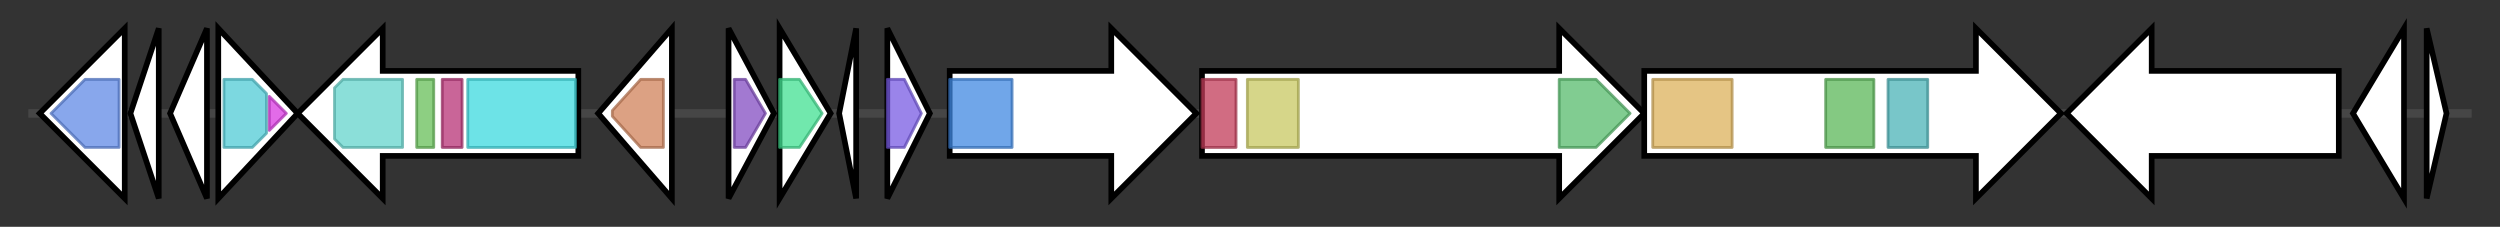 <svg version="1.1" baseProfile="full" xmlns="http://www.w3.org/2000/svg" width="881.867" height="80">
	<rect width="100%" height="100%" fill="#333333" stroke="none"/>
	<g>
		<line x1="10" y1="40.0" x2="871.867" y2="40.0" style="stroke:rgb(70,70,70); stroke-width:3 "/>
		<g>
			<title> (ctg44_1)</title>
			<polygon class=" (ctg44_1)" points="44,25 44,25 44,10 14,40 44,70 44,55 44,55" fill="rgb(255,255,255)" fill-opacity="1.0" stroke="rgb(0,0,0)" stroke-width="2"  />
			<g>
				<title>Glutaminase (PF04960)
"Glutaminase"</title>
				<polygon class="PF04960" points="18,40 30,28 42,28 42,52 30,52" stroke-linejoin="round" width="28" height="24" fill="rgb(96,137,229)" stroke="rgb(76,109,183)" stroke-width="1" opacity="0.75" />
			</g>
		</g>
		<g>
			<title> (ctg44_2)</title>
			<polygon class=" (ctg44_2)" points="46,40 56,10 56,70" fill="rgb(255,255,255)" fill-opacity="1.0" stroke="rgb(0,0,0)" stroke-width="2"  />
		</g>
		<g>
			<title> (ctg44_3)</title>
			<polygon class=" (ctg44_3)" points="60,40 73,10 73,70" fill="rgb(255,255,255)" fill-opacity="1.0" stroke="rgb(0,0,0)" stroke-width="2"  />
		</g>
		<g>
			<title> (ctg44_4)</title>
			<polygon class=" (ctg44_4)" points="77,10 105,40 77,70" fill="rgb(255,255,255)" fill-opacity="1.0" stroke="rgb(0,0,0)" stroke-width="2"  />
			<g>
				<title>AraC_binding (PF02311)
"AraC-like ligand binding domain"</title>
				<polygon class="PF02311" points="79,28 89,28 94,33 94,47 89,52 79,52" stroke-linejoin="round" width="15" height="24" fill="rgb(81,203,213)" stroke="rgb(64,162,170)" stroke-width="1" opacity="0.75" />
			</g>
			<g>
				<title>HTH_18 (PF12833)
"Helix-turn-helix domain"</title>
				<polygon class="PF12833" points="95,34 101,40 95,46" stroke-linejoin="round" width="7" height="24" fill="rgb(216,58,224)" stroke="rgb(172,46,179)" stroke-width="1" opacity="0.75" />
			</g>
		</g>
		<g>
			<title> (ctg44_5)</title>
			<polygon class=" (ctg44_5)" points="204,25 135,25 135,10 105,40 135,70 135,55 204,55" fill="rgb(255,255,255)" fill-opacity="1.0" stroke="rgb(0,0,0)" stroke-width="2"  />
			<g>
				<title>NAD_binding_4 (PF07993)
"Male sterility protein"</title>
				<polygon class="PF07993" points="118,31 121,28 142,28 142,52 121,52 118,49" stroke-linejoin="round" width="24" height="24" fill="rgb(100,212,204)" stroke="rgb(80,169,163)" stroke-width="1" opacity="0.75" />
			</g>
			<g>
				<title>PP-binding (PF00550)
"Phosphopantetheine attachment site"</title>
				<rect class="PF00550" x="147" y="28" stroke-linejoin="round" width="6" height="24" fill="rgb(103,191,88)" stroke="rgb(82,152,70)" stroke-width="1" opacity="0.75" />
			</g>
			<g>
				<title>AMP-binding_C (PF13193)
"AMP-binding enzyme C-terminal domain"</title>
				<rect class="PF13193" x="156" y="28" stroke-linejoin="round" width="7" height="24" fill="rgb(182,50,118)" stroke="rgb(145,39,94)" stroke-width="1" opacity="0.75" />
			</g>
			<g>
				<title>AMP-binding (PF00501)
"AMP-binding enzyme"</title>
				<rect class="PF00501" x="165" y="28" stroke-linejoin="round" width="38" height="24" fill="rgb(60,217,223)" stroke="rgb(48,173,178)" stroke-width="1" opacity="0.75" />
			</g>
		</g>
		<g>
			<title> (ctg44_6)</title>
			<polygon class=" (ctg44_6)" points="211,40 237,10 237,70" fill="rgb(255,255,255)" fill-opacity="1.0" stroke="rgb(0,0,0)" stroke-width="2"  />
			<g>
				<title>Aldolase_II (PF00596)
"Class II Aldolase and Adducin N-terminal domain"</title>
				<polygon class="PF00596" points="216,39 226,28 234,28 234,52 226,52 216,41" stroke-linejoin="round" width="18" height="24" fill="rgb(208,130,90)" stroke="rgb(166,104,72)" stroke-width="1" opacity="0.75" />
			</g>
		</g>
		<g>
			<title> (ctg44_7)</title>
			<polygon class=" (ctg44_7)" points="257,10 273,40 257,70" fill="rgb(255,255,255)" fill-opacity="1.0" stroke="rgb(0,0,0)" stroke-width="2"  />
			<g>
				<title>DUF4142 (PF13628)
"Domain of unknown function (DUF4142)"</title>
				<polygon class="PF13628" points="259,28 263,28 270,40 263,52 259,52" stroke-linejoin="round" width="13" height="24" fill="rgb(131,76,193)" stroke="rgb(104,60,154)" stroke-width="1" opacity="0.75" />
			</g>
		</g>
		<g>
			<title> (ctg44_8)</title>
			<polygon class=" (ctg44_8)" points="275,10 293,40 275,70" fill="rgb(255,255,255)" fill-opacity="1.0" stroke="rgb(0,0,0)" stroke-width="2"  />
			<g>
				<title>DJ-1_PfpI (PF01965)
"DJ-1/PfpI family"</title>
				<polygon class="PF01965" points="275,28 282,28 290,40 282,52 275,52" stroke-linejoin="round" width="17" height="24" fill="rgb(66,224,145)" stroke="rgb(52,179,116)" stroke-width="1" opacity="0.75" />
			</g>
		</g>
		<g>
			<title> (ctg44_9)</title>
			<polygon class=" (ctg44_9)" points="296,40 302,10 302,70" fill="rgb(255,255,255)" fill-opacity="1.0" stroke="rgb(0,0,0)" stroke-width="2"  />
		</g>
		<g>
			<title> (ctg44_10)</title>
			<polygon class=" (ctg44_10)" points="313,10 328,40 313,70" fill="rgb(255,255,255)" fill-opacity="1.0" stroke="rgb(0,0,0)" stroke-width="2"  />
			<g>
				<title>Hemerythrin (PF01814)
"Hemerythrin HHE cation binding domain"</title>
				<polygon class="PF01814" points="313,28 319,28 325,40 325,40 319,52 313,52" stroke-linejoin="round" width="12" height="24" fill="rgb(120,91,227)" stroke="rgb(95,72,181)" stroke-width="1" opacity="0.75" />
			</g>
		</g>
		<g>
			<title> (ctg44_11)</title>
			<polygon class=" (ctg44_11)" points="335,25 392,25 392,10 422,40 392,70 392,55 335,55" fill="rgb(255,255,255)" fill-opacity="1.0" stroke="rgb(0,0,0)" stroke-width="2"  />
			<g>
				<title>VRP1 (PF03538)
"Salmonella virulence plasmid 28.1kDa A protein"</title>
				<rect class="PF03538" x="335" y="28" stroke-linejoin="round" width="22" height="24" fill="rgb(64,136,225)" stroke="rgb(51,108,180)" stroke-width="1" opacity="0.75" />
			</g>
		</g>
		<g>
			<title> (ctg44_12)</title>
			<polygon class=" (ctg44_12)" points="424,25 550,25 550,10 580,40 550,70 550,55 424,55" fill="rgb(255,255,255)" fill-opacity="1.0" stroke="rgb(0,0,0)" stroke-width="2"  />
			<g>
				<title>ABC_toxin_N (PF20220)
"ABC toxin N-terminal region"</title>
				<rect class="PF20220" x="424" y="28" stroke-linejoin="round" width="12" height="24" fill="rgb(193,59,88)" stroke="rgb(154,47,70)" stroke-width="1" opacity="0.75" />
			</g>
			<g>
				<title>Neuraminidase (PF18413)
"Neuraminidase-like domain"</title>
				<rect class="PF18413" x="440" y="28" stroke-linejoin="round" width="18" height="24" fill="rgb(200,200,97)" stroke="rgb(160,160,77)" stroke-width="1" opacity="0.75" />
			</g>
			<g>
				<title>TcA_TcB_BD (PF18276)
"Tc toxin complex TcA C-terminal TcB-binding domain"</title>
				<polygon class="PF18276" points="550,28 563,28 575,40 563,52 550,52" stroke-linejoin="round" width="29" height="24" fill="rgb(87,187,108)" stroke="rgb(69,149,86)" stroke-width="1" opacity="0.75" />
			</g>
		</g>
		<g>
			<title> (ctg44_13)</title>
			<polygon class=" (ctg44_13)" points="580,25 697,25 697,10 727,40 697,70 697,55 580,55" fill="rgb(255,255,255)" fill-opacity="1.0" stroke="rgb(0,0,0)" stroke-width="2"  />
			<g>
				<title>SpvB (PF03534)
"Salmonella virulence plasmid 65kDa B protein"</title>
				<rect class="PF03534" x="583" y="28" stroke-linejoin="round" width="28" height="24" fill="rgb(220,177,91)" stroke="rgb(176,141,72)" stroke-width="1" opacity="0.75" />
			</g>
			<g>
				<title>TcdB_toxin_midN (PF12256)
"Insecticide toxin TcdB middle/N-terminal region"</title>
				<rect class="PF12256" x="644" y="28" stroke-linejoin="round" width="17" height="24" fill="rgb(91,183,88)" stroke="rgb(72,146,70)" stroke-width="1" opacity="0.75" />
			</g>
			<g>
				<title>TcdB_toxin_midC (PF12255)
"Insecticide toxin TcdB middle/C-terminal region"</title>
				<rect class="PF12255" x="666" y="28" stroke-linejoin="round" width="14" height="24" fill="rgb(75,178,183)" stroke="rgb(60,142,146)" stroke-width="1" opacity="0.75" />
			</g>
		</g>
		<g>
			<title> (ctg44_14)</title>
			<polygon class=" (ctg44_14)" points="825,25 759,25 759,10 729,40 759,70 759,55 825,55" fill="rgb(255,255,255)" fill-opacity="1.0" stroke="rgb(0,0,0)" stroke-width="2"  />
		</g>
		<g>
			<title> (ctg44_15)</title>
			<polygon class=" (ctg44_15)" points="830,40 848,10 848,70" fill="rgb(255,255,255)" fill-opacity="1.0" stroke="rgb(0,0,0)" stroke-width="2"  />
		</g>
		<g>
			<title> (ctg44_16)</title>
			<polygon class=" (ctg44_16)" points="856,10 863,40 856,70" fill="rgb(255,255,255)" fill-opacity="1.0" stroke="rgb(0,0,0)" stroke-width="2"  />
		</g>
	</g>
</svg>
